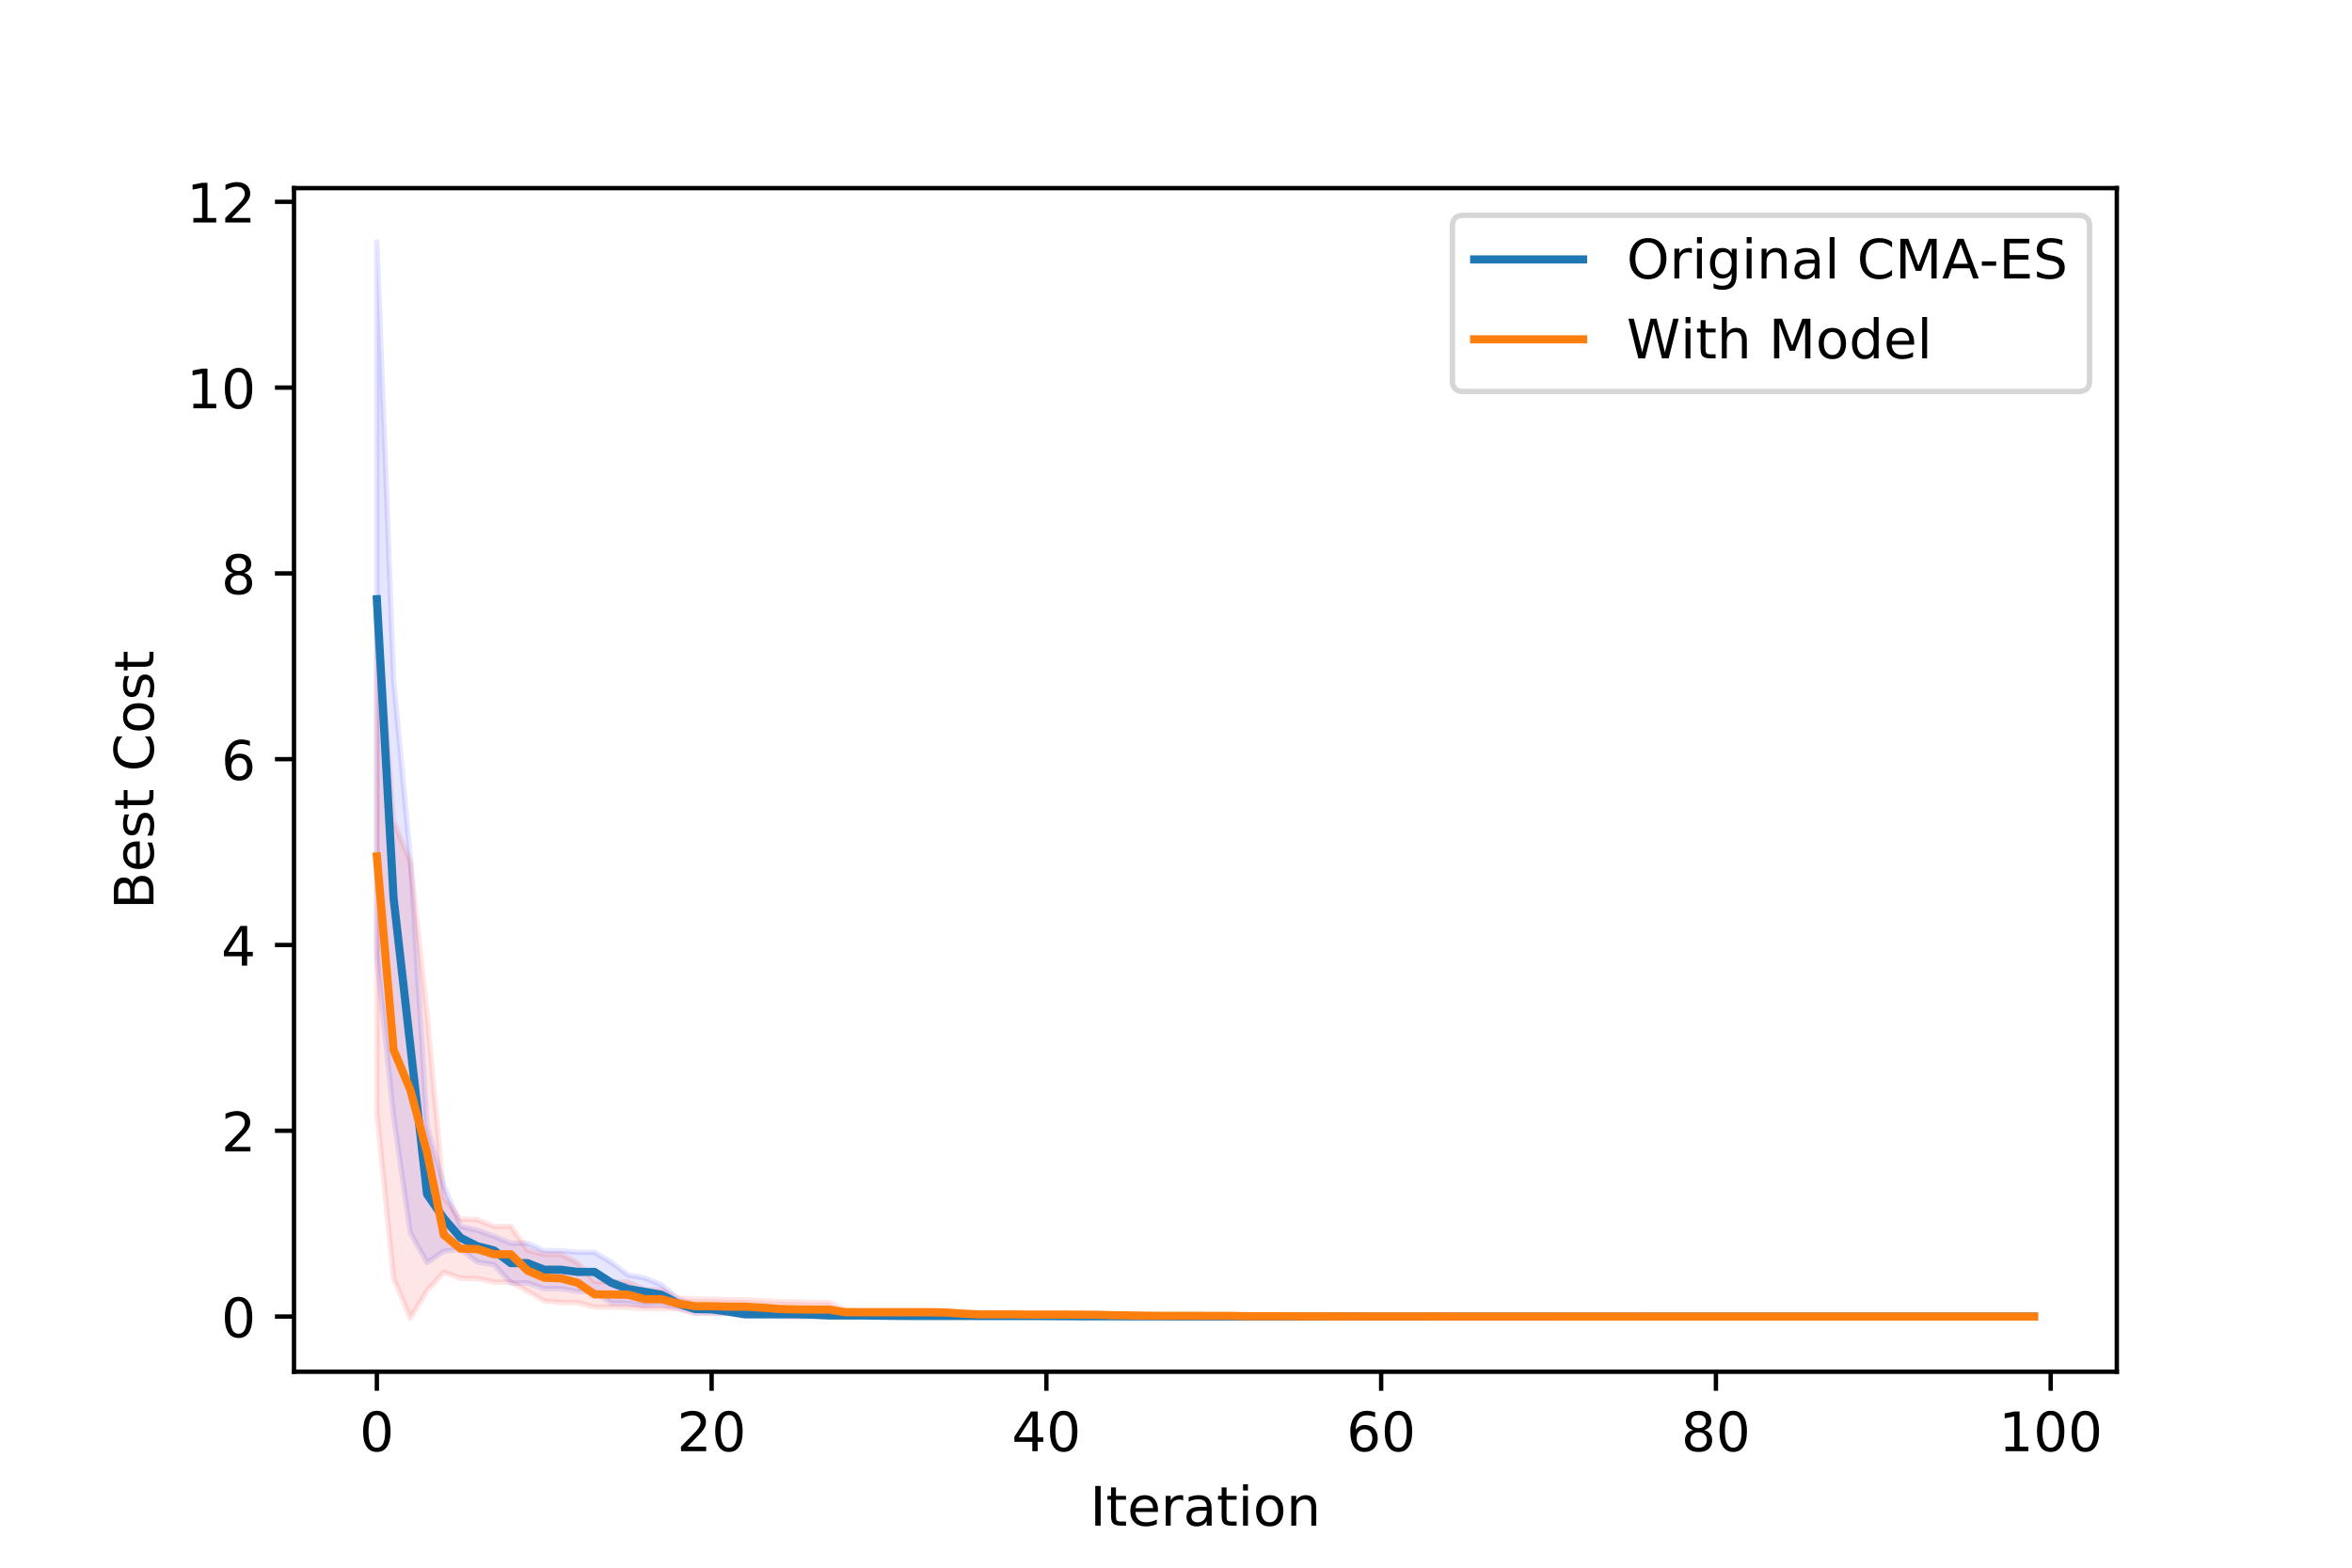 <?xml version="1.0" encoding="utf-8" standalone="no"?>
<!DOCTYPE svg PUBLIC "-//W3C//DTD SVG 1.1//EN"
  "http://www.w3.org/Graphics/SVG/1.1/DTD/svg11.dtd">
<!-- Created with matplotlib (https://matplotlib.org/) -->
<svg height="288pt" version="1.1" viewBox="0 0 432 288" width="432pt" xmlns="http://www.w3.org/2000/svg" xmlns:xlink="http://www.w3.org/1999/xlink">
 <defs>
  <style type="text/css">
*{stroke-linecap:butt;stroke-linejoin:round;}
  </style>
 </defs>
 <g id="figure_1">
  <g id="patch_1">
   <path d="M 0 288 
L 432 288 
L 432 0 
L 0 0 
z
" style="fill:#ffffff;"/>
  </g>
  <g id="axes_1">
   <g id="patch_2">
    <path d="M 54 252 
L 388.8 252 
L 388.8 34.56 
L 54 34.56 
z
" style="fill:#ffffff;"/>
   </g>
   <g id="PolyCollection_1">
    <defs>
     <path d="M 69.218 -243.556 
L 69.218 -112.288 
L 72.293 -82.928 
L 75.367 -61.536 
L 78.441 -56.047 
L 81.516 -58.14 
L 84.59 -58.519 
L 87.664 -56.141 
L 90.739 -55.675 
L 93.813 -52.306 
L 96.888 -52.306 
L 99.962 -51.254 
L 103.036 -51.254 
L 106.111 -50.743 
L 109.185 -50.743 
L 112.26 -48.617 
L 115.334 -48.611 
L 118.408 -48.161 
L 121.483 -48.299 
L 124.557 -47.656 
L 127.631 -46.84 
L 130.706 -46.785 
L 133.78 -46.722 
L 136.855 -46.177 
L 139.929 -46.177 
L 143.003 -46.177 
L 146.078 -46.177 
L 149.152 -46.228 
L 152.226 -46.183 
L 155.301 -46.183 
L 158.375 -46.183 
L 161.45 -46.185 
L 164.524 -46.198 
L 167.598 -46.185 
L 170.673 -46.185 
L 173.747 -46.185 
L 176.821 -46.185 
L 179.896 -46.19 
L 182.97 -46.19 
L 186.045 -46.19 
L 189.119 -46.19 
L 192.193 -46.164 
L 195.268 -46.168 
L 198.342 -46.149 
L 201.417 -46.149 
L 204.491 -46.152 
L 207.565 -46.143 
L 210.64 -46.142 
L 213.714 -46.141 
L 216.788 -46.144 
L 219.863 -46.141 
L 222.937 -46.146 
L 226.012 -46.147 
L 229.086 -46.147 
L 232.16 -46.147 
L 235.235 -46.145 
L 238.309 -46.145 
L 241.383 -46.142 
L 244.458 -46.142 
L 247.532 -46.142 
L 250.607 -46.14 
L 253.681 -46.14 
L 256.755 -46.14 
L 259.83 -46.139 
L 262.904 -46.139 
L 265.979 -46.139 
L 269.053 -46.139 
L 272.127 -46.139 
L 275.202 -46.139 
L 278.276 -46.138 
L 281.35 -46.138 
L 284.425 -46.138 
L 287.499 -46.138 
L 290.574 -46.138 
L 293.648 -46.138 
L 296.722 -46.138 
L 299.797 -46.138 
L 302.871 -46.138 
L 305.945 -46.138 
L 309.02 -46.138 
L 312.094 -46.138 
L 315.169 -46.138 
L 318.243 -46.138 
L 321.317 -46.138 
L 324.392 -46.138 
L 327.466 -46.138 
L 330.54 -46.138 
L 333.615 -46.138 
L 336.689 -46.138 
L 339.764 -46.138 
L 342.838 -46.138 
L 345.912 -46.138 
L 348.987 -46.138 
L 352.061 -46.138 
L 355.136 -46.138 
L 358.21 -46.138 
L 361.284 -46.138 
L 364.359 -46.138 
L 367.433 -46.138 
L 370.507 -46.138 
L 373.582 -46.138 
L 373.582 -46.138 
L 373.582 -46.138 
L 370.507 -46.138 
L 367.433 -46.138 
L 364.359 -46.138 
L 361.284 -46.138 
L 358.21 -46.138 
L 355.136 -46.138 
L 352.061 -46.138 
L 348.987 -46.138 
L 345.912 -46.138 
L 342.838 -46.138 
L 339.764 -46.138 
L 336.689 -46.138 
L 333.615 -46.138 
L 330.54 -46.138 
L 327.466 -46.138 
L 324.392 -46.138 
L 321.317 -46.138 
L 318.243 -46.138 
L 315.169 -46.138 
L 312.094 -46.138 
L 309.02 -46.138 
L 305.945 -46.138 
L 302.871 -46.138 
L 299.797 -46.138 
L 296.722 -46.138 
L 293.648 -46.139 
L 290.574 -46.139 
L 287.499 -46.139 
L 284.425 -46.14 
L 281.35 -46.14 
L 278.276 -46.14 
L 275.202 -46.14 
L 272.127 -46.14 
L 269.053 -46.14 
L 265.979 -46.14 
L 262.904 -46.141 
L 259.83 -46.142 
L 256.755 -46.143 
L 253.681 -46.143 
L 250.607 -46.145 
L 247.532 -46.149 
L 244.458 -46.15 
L 241.383 -46.152 
L 238.309 -46.152 
L 235.235 -46.152 
L 232.16 -46.153 
L 229.086 -46.153 
L 226.012 -46.154 
L 222.937 -46.158 
L 219.863 -46.175 
L 216.788 -46.176 
L 213.714 -46.193 
L 210.64 -46.207 
L 207.565 -46.208 
L 204.491 -46.217 
L 201.417 -46.231 
L 198.342 -46.231 
L 195.268 -46.25 
L 192.193 -46.278 
L 189.119 -46.28 
L 186.045 -46.28 
L 182.97 -46.28 
L 179.896 -46.28 
L 176.821 -46.297 
L 173.747 -46.297 
L 170.673 -46.297 
L 167.598 -46.297 
L 164.524 -46.313 
L 161.45 -46.403 
L 158.375 -46.494 
L 155.301 -46.494 
L 152.226 -46.494 
L 149.152 -46.751 
L 146.078 -46.93 
L 143.003 -46.93 
L 139.929 -46.93 
L 136.855 -46.93 
L 133.78 -47.371 
L 130.706 -48.127 
L 127.631 -48.203 
L 124.557 -49.356 
L 121.483 -51.982 
L 118.408 -53.209 
L 115.334 -53.788 
L 112.26 -56.101 
L 109.185 -57.935 
L 106.111 -57.935 
L 103.036 -58.222 
L 99.962 -58.222 
L 96.888 -59.604 
L 93.813 -59.604 
L 90.739 -60.879 
L 87.664 -61.974 
L 84.59 -62.711 
L 81.516 -70.178 
L 78.441 -81.184 
L 75.367 -130.256 
L 72.293 -163.071 
L 69.218 -243.556 
z
" id="mc5d3f937af" style="stroke:#0000ff;stroke-opacity:0.1;"/>
    </defs>
    <g clip-path="url(#paa24abcb3c)">
     <use style="fill:#0000ff;fill-opacity:0.1;stroke:#0000ff;stroke-opacity:0.1;" x="0" xlink:href="#mc5d3f937af" y="288"/>
    </g>
   </g>
   <g id="PolyCollection_2">
    <defs>
     <path d="M 69.218 -177.497 
L 69.218 -83.845 
L 72.293 -53.185 
L 75.367 -45.884 
L 78.441 -50.878 
L 81.516 -54.28 
L 84.59 -53.172 
L 87.664 -53.124 
L 90.739 -52.455 
L 93.813 -52.455 
L 96.888 -50.828 
L 99.962 -48.997 
L 103.036 -48.739 
L 106.111 -48.692 
L 109.185 -47.876 
L 112.26 -47.88 
L 115.334 -47.826 
L 118.408 -47.604 
L 121.483 -47.604 
L 124.557 -47.579 
L 127.631 -46.748 
L 130.706 -46.748 
L 133.78 -46.696 
L 136.855 -46.696 
L 139.929 -46.524 
L 143.003 -46.204 
L 146.078 -46.083 
L 149.152 -46.124 
L 152.226 -46.124 
L 155.301 -46.553 
L 158.375 -46.56 
L 161.45 -46.56 
L 164.524 -46.56 
L 167.598 -46.56 
L 170.673 -46.56 
L 173.747 -46.503 
L 176.821 -46.415 
L 179.896 -46.313 
L 182.97 -46.313 
L 186.045 -46.313 
L 189.119 -46.266 
L 192.193 -46.266 
L 195.268 -46.266 
L 198.342 -46.243 
L 201.417 -46.213 
L 204.491 -46.185 
L 207.565 -46.154 
L 210.64 -46.194 
L 213.714 -46.179 
L 216.788 -46.179 
L 219.863 -46.179 
L 222.937 -46.181 
L 226.012 -46.179 
L 229.086 -46.165 
L 232.16 -46.165 
L 235.235 -46.165 
L 238.309 -46.154 
L 241.383 -46.154 
L 244.458 -46.148 
L 247.532 -46.147 
L 250.607 -46.147 
L 253.681 -46.147 
L 256.755 -46.147 
L 259.83 -46.146 
L 262.904 -46.144 
L 265.979 -46.144 
L 269.053 -46.142 
L 272.127 -46.142 
L 275.202 -46.142 
L 278.276 -46.141 
L 281.35 -46.141 
L 284.425 -46.139 
L 287.499 -46.139 
L 290.574 -46.139 
L 293.648 -46.139 
L 296.722 -46.139 
L 299.797 -46.138 
L 302.871 -46.139 
L 305.945 -46.14 
L 309.02 -46.139 
L 312.094 -46.139 
L 315.169 -46.139 
L 318.243 -46.139 
L 321.317 -46.139 
L 324.392 -46.139 
L 327.466 -46.139 
L 330.54 -46.138 
L 333.615 -46.138 
L 336.689 -46.138 
L 339.764 -46.138 
L 342.838 -46.138 
L 345.912 -46.138 
L 348.987 -46.138 
L 352.061 -46.138 
L 355.136 -46.138 
L 358.21 -46.138 
L 361.284 -46.138 
L 364.359 -46.138 
L 367.433 -46.138 
L 370.507 -46.138 
L 373.582 -46.138 
L 373.582 -46.138 
L 373.582 -46.138 
L 370.507 -46.138 
L 367.433 -46.138 
L 364.359 -46.138 
L 361.284 -46.139 
L 358.21 -46.14 
L 355.136 -46.14 
L 352.061 -46.14 
L 348.987 -46.14 
L 345.912 -46.14 
L 342.838 -46.14 
L 339.764 -46.14 
L 336.689 -46.14 
L 333.615 -46.14 
L 330.54 -46.141 
L 327.466 -46.141 
L 324.392 -46.141 
L 321.317 -46.141 
L 318.243 -46.141 
L 315.169 -46.141 
L 312.094 -46.141 
L 309.02 -46.141 
L 305.945 -46.141 
L 302.871 -46.142 
L 299.797 -46.147 
L 296.722 -46.147 
L 293.648 -46.148 
L 290.574 -46.148 
L 287.499 -46.149 
L 284.425 -46.151 
L 281.35 -46.152 
L 278.276 -46.153 
L 275.202 -46.154 
L 272.127 -46.155 
L 269.053 -46.155 
L 265.979 -46.158 
L 262.904 -46.169 
L 259.83 -46.169 
L 256.755 -46.172 
L 253.681 -46.172 
L 250.607 -46.172 
L 247.532 -46.176 
L 244.458 -46.184 
L 241.383 -46.187 
L 238.309 -46.201 
L 235.235 -46.238 
L 232.16 -46.238 
L 229.086 -46.238 
L 226.012 -46.342 
L 222.937 -46.342 
L 219.863 -46.365 
L 216.788 -46.365 
L 213.714 -46.365 
L 210.64 -46.39 
L 207.565 -46.528 
L 204.491 -46.586 
L 201.417 -46.714 
L 198.342 -46.715 
L 195.268 -46.717 
L 192.193 -46.717 
L 189.119 -46.717 
L 186.045 -46.747 
L 182.97 -46.747 
L 179.896 -46.747 
L 176.821 -46.923 
L 173.747 -47.243 
L 170.673 -47.283 
L 167.598 -47.283 
L 164.524 -47.283 
L 161.45 -47.283 
L 158.375 -47.283 
L 155.301 -47.312 
L 152.226 -48.71 
L 149.152 -48.71 
L 146.078 -48.834 
L 143.003 -48.87 
L 139.929 -49.028 
L 136.855 -49.205 
L 133.78 -49.205 
L 130.706 -49.336 
L 127.631 -49.336 
L 124.557 -49.46 
L 121.483 -51.06 
L 118.408 -51.06 
L 115.334 -52.475 
L 112.26 -52.484 
L 109.185 -52.569 
L 106.111 -55.979 
L 103.036 -57.571 
L 99.962 -57.546 
L 96.888 -58.337 
L 93.813 -62.703 
L 90.739 -62.703 
L 87.664 -63.934 
L 84.59 -64.032 
L 81.516 -68.015 
L 78.441 -101.664 
L 75.367 -129.674 
L 72.293 -137.072 
L 69.218 -177.497 
z
" id="m44d6a88d42" style="stroke:#ff0000;stroke-opacity:0.1;"/>
    </defs>
    <g clip-path="url(#paa24abcb3c)">
     <use style="fill:#ff0000;fill-opacity:0.1;stroke:#ff0000;stroke-opacity:0.1;" x="0" xlink:href="#m44d6a88d42" y="288"/>
    </g>
   </g>
   <g id="matplotlib.axis_1">
    <g id="xtick_1">
     <g id="line2d_1">
      <defs>
       <path d="M 0 0 
L 0 3.5 
" id="maedaa85bfd" style="stroke:#000000;stroke-width:0.8;"/>
      </defs>
      <g>
       <use style="stroke:#000000;stroke-width:0.8;" x="69.218" xlink:href="#maedaa85bfd" y="252"/>
      </g>
     </g>
     <g id="text_1">
      <!-- 0 -->
      <defs>
       <path d="M 31.781 66.406 
Q 24.172 66.406 20.328 58.906 
Q 16.5 51.422 16.5 36.375 
Q 16.5 21.391 20.328 13.891 
Q 24.172 6.391 31.781 6.391 
Q 39.453 6.391 43.281 13.891 
Q 47.125 21.391 47.125 36.375 
Q 47.125 51.422 43.281 58.906 
Q 39.453 66.406 31.781 66.406 
z
M 31.781 74.219 
Q 44.047 74.219 50.516 64.516 
Q 56.984 54.828 56.984 36.375 
Q 56.984 17.969 50.516 8.266 
Q 44.047 -1.422 31.781 -1.422 
Q 19.531 -1.422 13.062 8.266 
Q 6.594 17.969 6.594 36.375 
Q 6.594 54.828 13.062 64.516 
Q 19.531 74.219 31.781 74.219 
z
" id="DejaVuSans-48"/>
      </defs>
      <g transform="translate(66.037 266.598)scale(0.1 -0.1)">
       <use xlink:href="#DejaVuSans-48"/>
      </g>
     </g>
    </g>
    <g id="xtick_2">
     <g id="line2d_2">
      <g>
       <use style="stroke:#000000;stroke-width:0.8;" x="130.706" xlink:href="#maedaa85bfd" y="252"/>
      </g>
     </g>
     <g id="text_2">
      <!-- 20 -->
      <defs>
       <path d="M 19.188 8.297 
L 53.609 8.297 
L 53.609 0 
L 7.328 0 
L 7.328 8.297 
Q 12.938 14.109 22.625 23.891 
Q 32.328 33.688 34.812 36.531 
Q 39.547 41.844 41.422 45.531 
Q 43.312 49.219 43.312 52.781 
Q 43.312 58.594 39.234 62.25 
Q 35.156 65.922 28.609 65.922 
Q 23.969 65.922 18.812 64.312 
Q 13.672 62.703 7.812 59.422 
L 7.812 69.391 
Q 13.766 71.781 18.938 73 
Q 24.125 74.219 28.422 74.219 
Q 39.75 74.219 46.484 68.547 
Q 53.219 62.891 53.219 53.422 
Q 53.219 48.922 51.531 44.891 
Q 49.859 40.875 45.406 35.406 
Q 44.188 33.984 37.641 27.219 
Q 31.109 20.453 19.188 8.297 
z
" id="DejaVuSans-50"/>
      </defs>
      <g transform="translate(124.343 266.598)scale(0.1 -0.1)">
       <use xlink:href="#DejaVuSans-50"/>
       <use x="63.623" xlink:href="#DejaVuSans-48"/>
      </g>
     </g>
    </g>
    <g id="xtick_3">
     <g id="line2d_3">
      <g>
       <use style="stroke:#000000;stroke-width:0.8;" x="192.193" xlink:href="#maedaa85bfd" y="252"/>
      </g>
     </g>
     <g id="text_3">
      <!-- 40 -->
      <defs>
       <path d="M 37.797 64.312 
L 12.891 25.391 
L 37.797 25.391 
z
M 35.203 72.906 
L 47.609 72.906 
L 47.609 25.391 
L 58.016 25.391 
L 58.016 17.188 
L 47.609 17.188 
L 47.609 0 
L 37.797 0 
L 37.797 17.188 
L 4.891 17.188 
L 4.891 26.703 
z
" id="DejaVuSans-52"/>
      </defs>
      <g transform="translate(185.831 266.598)scale(0.1 -0.1)">
       <use xlink:href="#DejaVuSans-52"/>
       <use x="63.623" xlink:href="#DejaVuSans-48"/>
      </g>
     </g>
    </g>
    <g id="xtick_4">
     <g id="line2d_4">
      <g>
       <use style="stroke:#000000;stroke-width:0.8;" x="253.681" xlink:href="#maedaa85bfd" y="252"/>
      </g>
     </g>
     <g id="text_4">
      <!-- 60 -->
      <defs>
       <path d="M 33.016 40.375 
Q 26.375 40.375 22.484 35.828 
Q 18.609 31.297 18.609 23.391 
Q 18.609 15.531 22.484 10.953 
Q 26.375 6.391 33.016 6.391 
Q 39.656 6.391 43.531 10.953 
Q 47.406 15.531 47.406 23.391 
Q 47.406 31.297 43.531 35.828 
Q 39.656 40.375 33.016 40.375 
z
M 52.594 71.297 
L 52.594 62.312 
Q 48.875 64.062 45.094 64.984 
Q 41.312 65.922 37.594 65.922 
Q 27.828 65.922 22.672 59.328 
Q 17.531 52.734 16.797 39.406 
Q 19.672 43.656 24.016 45.922 
Q 28.375 48.188 33.594 48.188 
Q 44.578 48.188 50.953 41.516 
Q 57.328 34.859 57.328 23.391 
Q 57.328 12.156 50.688 5.359 
Q 44.047 -1.422 33.016 -1.422 
Q 20.359 -1.422 13.672 8.266 
Q 6.984 17.969 6.984 36.375 
Q 6.984 53.656 15.188 63.938 
Q 23.391 74.219 37.203 74.219 
Q 40.922 74.219 44.703 73.484 
Q 48.484 72.75 52.594 71.297 
z
" id="DejaVuSans-54"/>
      </defs>
      <g transform="translate(247.318 266.598)scale(0.1 -0.1)">
       <use xlink:href="#DejaVuSans-54"/>
       <use x="63.623" xlink:href="#DejaVuSans-48"/>
      </g>
     </g>
    </g>
    <g id="xtick_5">
     <g id="line2d_5">
      <g>
       <use style="stroke:#000000;stroke-width:0.8;" x="315.169" xlink:href="#maedaa85bfd" y="252"/>
      </g>
     </g>
     <g id="text_5">
      <!-- 80 -->
      <defs>
       <path d="M 31.781 34.625 
Q 24.75 34.625 20.719 30.859 
Q 16.703 27.094 16.703 20.516 
Q 16.703 13.922 20.719 10.156 
Q 24.75 6.391 31.781 6.391 
Q 38.812 6.391 42.859 10.172 
Q 46.922 13.969 46.922 20.516 
Q 46.922 27.094 42.891 30.859 
Q 38.875 34.625 31.781 34.625 
z
M 21.922 38.812 
Q 15.578 40.375 12.031 44.719 
Q 8.5 49.078 8.5 55.328 
Q 8.5 64.062 14.719 69.141 
Q 20.953 74.219 31.781 74.219 
Q 42.672 74.219 48.875 69.141 
Q 55.078 64.062 55.078 55.328 
Q 55.078 49.078 51.531 44.719 
Q 48 40.375 41.703 38.812 
Q 48.828 37.156 52.797 32.312 
Q 56.781 27.484 56.781 20.516 
Q 56.781 9.906 50.312 4.234 
Q 43.844 -1.422 31.781 -1.422 
Q 19.734 -1.422 13.25 4.234 
Q 6.781 9.906 6.781 20.516 
Q 6.781 27.484 10.781 32.312 
Q 14.797 37.156 21.922 38.812 
z
M 18.312 54.391 
Q 18.312 48.734 21.844 45.562 
Q 25.391 42.391 31.781 42.391 
Q 38.141 42.391 41.719 45.562 
Q 45.312 48.734 45.312 54.391 
Q 45.312 60.062 41.719 63.234 
Q 38.141 66.406 31.781 66.406 
Q 25.391 66.406 21.844 63.234 
Q 18.312 60.062 18.312 54.391 
z
" id="DejaVuSans-56"/>
      </defs>
      <g transform="translate(308.806 266.598)scale(0.1 -0.1)">
       <use xlink:href="#DejaVuSans-56"/>
       <use x="63.623" xlink:href="#DejaVuSans-48"/>
      </g>
     </g>
    </g>
    <g id="xtick_6">
     <g id="line2d_6">
      <g>
       <use style="stroke:#000000;stroke-width:0.8;" x="376.656" xlink:href="#maedaa85bfd" y="252"/>
      </g>
     </g>
     <g id="text_6">
      <!-- 100 -->
      <defs>
       <path d="M 12.406 8.297 
L 28.516 8.297 
L 28.516 63.922 
L 10.984 60.406 
L 10.984 69.391 
L 28.422 72.906 
L 38.281 72.906 
L 38.281 8.297 
L 54.391 8.297 
L 54.391 0 
L 12.406 0 
z
" id="DejaVuSans-49"/>
      </defs>
      <g transform="translate(367.112 266.598)scale(0.1 -0.1)">
       <use xlink:href="#DejaVuSans-49"/>
       <use x="63.623" xlink:href="#DejaVuSans-48"/>
       <use x="127.246" xlink:href="#DejaVuSans-48"/>
      </g>
     </g>
    </g>
    <g id="text_7">
     <!-- Iteration -->
     <defs>
      <path d="M 9.812 72.906 
L 19.672 72.906 
L 19.672 0 
L 9.812 0 
z
" id="DejaVuSans-73"/>
      <path d="M 18.312 70.219 
L 18.312 54.688 
L 36.812 54.688 
L 36.812 47.703 
L 18.312 47.703 
L 18.312 18.016 
Q 18.312 11.328 20.141 9.422 
Q 21.969 7.516 27.594 7.516 
L 36.812 7.516 
L 36.812 0 
L 27.594 0 
Q 17.188 0 13.234 3.875 
Q 9.281 7.766 9.281 18.016 
L 9.281 47.703 
L 2.688 47.703 
L 2.688 54.688 
L 9.281 54.688 
L 9.281 70.219 
z
" id="DejaVuSans-116"/>
      <path d="M 56.203 29.594 
L 56.203 25.203 
L 14.891 25.203 
Q 15.484 15.922 20.484 11.062 
Q 25.484 6.203 34.422 6.203 
Q 39.594 6.203 44.453 7.469 
Q 49.312 8.734 54.109 11.281 
L 54.109 2.781 
Q 49.266 0.734 44.188 -0.344 
Q 39.109 -1.422 33.891 -1.422 
Q 20.797 -1.422 13.156 6.188 
Q 5.516 13.812 5.516 26.812 
Q 5.516 40.234 12.766 48.109 
Q 20.016 56 32.328 56 
Q 43.359 56 49.781 48.891 
Q 56.203 41.797 56.203 29.594 
z
M 47.219 32.234 
Q 47.125 39.594 43.094 43.984 
Q 39.062 48.391 32.422 48.391 
Q 24.906 48.391 20.391 44.141 
Q 15.875 39.891 15.188 32.172 
z
" id="DejaVuSans-101"/>
      <path d="M 41.109 46.297 
Q 39.594 47.172 37.812 47.578 
Q 36.031 48 33.891 48 
Q 26.266 48 22.188 43.047 
Q 18.109 38.094 18.109 28.812 
L 18.109 0 
L 9.078 0 
L 9.078 54.688 
L 18.109 54.688 
L 18.109 46.188 
Q 20.953 51.172 25.484 53.578 
Q 30.031 56 36.531 56 
Q 37.453 56 38.578 55.875 
Q 39.703 55.766 41.062 55.516 
z
" id="DejaVuSans-114"/>
      <path d="M 34.281 27.484 
Q 23.391 27.484 19.188 25 
Q 14.984 22.516 14.984 16.5 
Q 14.984 11.719 18.141 8.906 
Q 21.297 6.109 26.703 6.109 
Q 34.188 6.109 38.703 11.406 
Q 43.219 16.703 43.219 25.484 
L 43.219 27.484 
z
M 52.203 31.203 
L 52.203 0 
L 43.219 0 
L 43.219 8.297 
Q 40.141 3.328 35.547 0.953 
Q 30.953 -1.422 24.312 -1.422 
Q 15.922 -1.422 10.953 3.297 
Q 6 8.016 6 15.922 
Q 6 25.141 12.172 29.828 
Q 18.359 34.516 30.609 34.516 
L 43.219 34.516 
L 43.219 35.406 
Q 43.219 41.609 39.141 45 
Q 35.062 48.391 27.688 48.391 
Q 23 48.391 18.547 47.266 
Q 14.109 46.141 10.016 43.891 
L 10.016 52.203 
Q 14.938 54.109 19.578 55.047 
Q 24.219 56 28.609 56 
Q 40.484 56 46.344 49.844 
Q 52.203 43.703 52.203 31.203 
z
" id="DejaVuSans-97"/>
      <path d="M 9.422 54.688 
L 18.406 54.688 
L 18.406 0 
L 9.422 0 
z
M 9.422 75.984 
L 18.406 75.984 
L 18.406 64.594 
L 9.422 64.594 
z
" id="DejaVuSans-105"/>
      <path d="M 30.609 48.391 
Q 23.391 48.391 19.188 42.75 
Q 14.984 37.109 14.984 27.297 
Q 14.984 17.484 19.156 11.844 
Q 23.344 6.203 30.609 6.203 
Q 37.797 6.203 41.984 11.859 
Q 46.188 17.531 46.188 27.297 
Q 46.188 37.016 41.984 42.703 
Q 37.797 48.391 30.609 48.391 
z
M 30.609 56 
Q 42.328 56 49.016 48.375 
Q 55.719 40.766 55.719 27.297 
Q 55.719 13.875 49.016 6.219 
Q 42.328 -1.422 30.609 -1.422 
Q 18.844 -1.422 12.172 6.219 
Q 5.516 13.875 5.516 27.297 
Q 5.516 40.766 12.172 48.375 
Q 18.844 56 30.609 56 
z
" id="DejaVuSans-111"/>
      <path d="M 54.891 33.016 
L 54.891 0 
L 45.906 0 
L 45.906 32.719 
Q 45.906 40.484 42.875 44.328 
Q 39.844 48.188 33.797 48.188 
Q 26.516 48.188 22.312 43.547 
Q 18.109 38.922 18.109 30.906 
L 18.109 0 
L 9.078 0 
L 9.078 54.688 
L 18.109 54.688 
L 18.109 46.188 
Q 21.344 51.125 25.703 53.562 
Q 30.078 56 35.797 56 
Q 45.219 56 50.047 50.172 
Q 54.891 44.344 54.891 33.016 
z
" id="DejaVuSans-110"/>
     </defs>
     <g transform="translate(200.191 280.277)scale(0.1 -0.1)">
      <use xlink:href="#DejaVuSans-73"/>
      <use x="29.492" xlink:href="#DejaVuSans-116"/>
      <use x="68.701" xlink:href="#DejaVuSans-101"/>
      <use x="130.225" xlink:href="#DejaVuSans-114"/>
      <use x="171.338" xlink:href="#DejaVuSans-97"/>
      <use x="232.617" xlink:href="#DejaVuSans-116"/>
      <use x="271.826" xlink:href="#DejaVuSans-105"/>
      <use x="299.609" xlink:href="#DejaVuSans-111"/>
      <use x="360.791" xlink:href="#DejaVuSans-110"/>
     </g>
    </g>
   </g>
   <g id="matplotlib.axis_2">
    <g id="ytick_1">
     <g id="line2d_7">
      <defs>
       <path d="M 0 0 
L -3.5 0 
" id="m95b07a4100" style="stroke:#000000;stroke-width:0.8;"/>
      </defs>
      <g>
       <use style="stroke:#000000;stroke-width:0.8;" x="54" xlink:href="#m95b07a4100" y="241.862"/>
      </g>
     </g>
     <g id="text_8">
      <!-- 0 -->
      <g transform="translate(40.638 245.661)scale(0.1 -0.1)">
       <use xlink:href="#DejaVuSans-48"/>
      </g>
     </g>
    </g>
    <g id="ytick_2">
     <g id="line2d_8">
      <g>
       <use style="stroke:#000000;stroke-width:0.8;" x="54" xlink:href="#m95b07a4100" y="207.731"/>
      </g>
     </g>
     <g id="text_9">
      <!-- 2 -->
      <g transform="translate(40.638 211.53)scale(0.1 -0.1)">
       <use xlink:href="#DejaVuSans-50"/>
      </g>
     </g>
    </g>
    <g id="ytick_3">
     <g id="line2d_9">
      <g>
       <use style="stroke:#000000;stroke-width:0.8;" x="54" xlink:href="#m95b07a4100" y="173.6"/>
      </g>
     </g>
     <g id="text_10">
      <!-- 4 -->
      <g transform="translate(40.638 177.399)scale(0.1 -0.1)">
       <use xlink:href="#DejaVuSans-52"/>
      </g>
     </g>
    </g>
    <g id="ytick_4">
     <g id="line2d_10">
      <g>
       <use style="stroke:#000000;stroke-width:0.8;" x="54" xlink:href="#m95b07a4100" y="139.469"/>
      </g>
     </g>
     <g id="text_11">
      <!-- 6 -->
      <g transform="translate(40.638 143.269)scale(0.1 -0.1)">
       <use xlink:href="#DejaVuSans-54"/>
      </g>
     </g>
    </g>
    <g id="ytick_5">
     <g id="line2d_11">
      <g>
       <use style="stroke:#000000;stroke-width:0.8;" x="54" xlink:href="#m95b07a4100" y="105.338"/>
      </g>
     </g>
     <g id="text_12">
      <!-- 8 -->
      <g transform="translate(40.638 109.138)scale(0.1 -0.1)">
       <use xlink:href="#DejaVuSans-56"/>
      </g>
     </g>
    </g>
    <g id="ytick_6">
     <g id="line2d_12">
      <g>
       <use style="stroke:#000000;stroke-width:0.8;" x="54" xlink:href="#m95b07a4100" y="71.207"/>
      </g>
     </g>
     <g id="text_13">
      <!-- 10 -->
      <g transform="translate(34.275 75.007)scale(0.1 -0.1)">
       <use xlink:href="#DejaVuSans-49"/>
       <use x="63.623" xlink:href="#DejaVuSans-48"/>
      </g>
     </g>
    </g>
    <g id="ytick_7">
     <g id="line2d_13">
      <g>
       <use style="stroke:#000000;stroke-width:0.8;" x="54" xlink:href="#m95b07a4100" y="37.077"/>
      </g>
     </g>
     <g id="text_14">
      <!-- 12 -->
      <g transform="translate(34.275 40.876)scale(0.1 -0.1)">
       <use xlink:href="#DejaVuSans-49"/>
       <use x="63.623" xlink:href="#DejaVuSans-50"/>
      </g>
     </g>
    </g>
    <g id="text_15">
     <!-- Best Cost -->
     <defs>
      <path d="M 19.672 34.812 
L 19.672 8.109 
L 35.5 8.109 
Q 43.453 8.109 47.281 11.406 
Q 51.125 14.703 51.125 21.484 
Q 51.125 28.328 47.281 31.562 
Q 43.453 34.812 35.5 34.812 
z
M 19.672 64.797 
L 19.672 42.828 
L 34.281 42.828 
Q 41.5 42.828 45.031 45.531 
Q 48.578 48.25 48.578 53.812 
Q 48.578 59.328 45.031 62.062 
Q 41.5 64.797 34.281 64.797 
z
M 9.812 72.906 
L 35.016 72.906 
Q 46.297 72.906 52.391 68.219 
Q 58.5 63.531 58.5 54.891 
Q 58.5 48.188 55.375 44.234 
Q 52.25 40.281 46.188 39.312 
Q 53.469 37.75 57.5 32.781 
Q 61.531 27.828 61.531 20.406 
Q 61.531 10.641 54.891 5.312 
Q 48.25 0 35.984 0 
L 9.812 0 
z
" id="DejaVuSans-66"/>
      <path d="M 44.281 53.078 
L 44.281 44.578 
Q 40.484 46.531 36.375 47.5 
Q 32.281 48.484 27.875 48.484 
Q 21.188 48.484 17.844 46.438 
Q 14.5 44.391 14.5 40.281 
Q 14.5 37.156 16.891 35.375 
Q 19.281 33.594 26.516 31.984 
L 29.594 31.297 
Q 39.156 29.25 43.188 25.516 
Q 47.219 21.781 47.219 15.094 
Q 47.219 7.469 41.188 3.016 
Q 35.156 -1.422 24.609 -1.422 
Q 20.219 -1.422 15.453 -0.562 
Q 10.688 0.297 5.422 2 
L 5.422 11.281 
Q 10.406 8.688 15.234 7.391 
Q 20.062 6.109 24.812 6.109 
Q 31.156 6.109 34.562 8.281 
Q 37.984 10.453 37.984 14.406 
Q 37.984 18.062 35.516 20.016 
Q 33.062 21.969 24.703 23.781 
L 21.578 24.516 
Q 13.234 26.266 9.516 29.906 
Q 5.812 33.547 5.812 39.891 
Q 5.812 47.609 11.281 51.797 
Q 16.75 56 26.812 56 
Q 31.781 56 36.172 55.266 
Q 40.578 54.547 44.281 53.078 
z
" id="DejaVuSans-115"/>
      <path id="DejaVuSans-32"/>
      <path d="M 64.406 67.281 
L 64.406 56.891 
Q 59.422 61.531 53.781 63.812 
Q 48.141 66.109 41.797 66.109 
Q 29.297 66.109 22.656 58.469 
Q 16.016 50.828 16.016 36.375 
Q 16.016 21.969 22.656 14.328 
Q 29.297 6.688 41.797 6.688 
Q 48.141 6.688 53.781 8.984 
Q 59.422 11.281 64.406 15.922 
L 64.406 5.609 
Q 59.234 2.094 53.438 0.328 
Q 47.656 -1.422 41.219 -1.422 
Q 24.656 -1.422 15.125 8.703 
Q 5.609 18.844 5.609 36.375 
Q 5.609 53.953 15.125 64.078 
Q 24.656 74.219 41.219 74.219 
Q 47.75 74.219 53.531 72.484 
Q 59.328 70.75 64.406 67.281 
z
" id="DejaVuSans-67"/>
     </defs>
     <g transform="translate(28.195 167.057)rotate(-90)scale(0.1 -0.1)">
      <use xlink:href="#DejaVuSans-66"/>
      <use x="68.604" xlink:href="#DejaVuSans-101"/>
      <use x="130.127" xlink:href="#DejaVuSans-115"/>
      <use x="182.227" xlink:href="#DejaVuSans-116"/>
      <use x="221.436" xlink:href="#DejaVuSans-32"/>
      <use x="253.223" xlink:href="#DejaVuSans-67"/>
      <use x="323.047" xlink:href="#DejaVuSans-111"/>
      <use x="384.229" xlink:href="#DejaVuSans-115"/>
      <use x="436.328" xlink:href="#DejaVuSans-116"/>
     </g>
    </g>
   </g>
   <g id="line2d_14">
    <path clip-path="url(#paa24abcb3c)" d="M 69.218 110.078 
L 72.293 165 
L 75.367 192.104 
L 78.441 219.384 
L 81.516 223.841 
L 84.59 227.385 
L 87.664 228.942 
L 90.739 229.723 
L 93.813 232.045 
L 96.888 232.045 
L 99.962 233.262 
L 103.036 233.262 
L 106.111 233.661 
L 109.185 233.661 
L 112.26 235.641 
L 115.334 236.801 
L 118.408 237.315 
L 121.483 237.86 
L 124.557 239.494 
L 127.631 240.479 
L 130.706 240.544 
L 133.78 240.954 
L 136.855 241.447 
L 139.929 241.447 
L 143.003 241.447 
L 146.078 241.447 
L 149.152 241.51 
L 152.226 241.661 
L 155.301 241.661 
L 158.375 241.661 
L 161.45 241.706 
L 164.524 241.744 
L 167.598 241.759 
L 170.673 241.759 
L 173.747 241.759 
L 176.821 241.759 
L 179.896 241.765 
L 182.97 241.765 
L 186.045 241.765 
L 189.119 241.765 
L 192.193 241.779 
L 195.268 241.791 
L 198.342 241.81 
L 201.417 241.81 
L 204.491 241.815 
L 207.565 241.825 
L 210.64 241.825 
L 213.714 241.833 
L 216.788 241.84 
L 219.863 241.842 
L 222.937 241.848 
L 226.012 241.849 
L 229.086 241.85 
L 232.16 241.85 
L 235.235 241.851 
L 238.309 241.851 
L 241.383 241.853 
L 244.458 241.854 
L 247.532 241.855 
L 250.607 241.858 
L 253.681 241.859 
L 256.755 241.859 
L 259.83 241.86 
L 262.904 241.86 
L 265.979 241.86 
L 269.053 241.861 
L 272.127 241.861 
L 275.202 241.861 
L 278.276 241.861 
L 281.35 241.861 
L 284.425 241.861 
L 287.499 241.861 
L 290.574 241.861 
L 293.648 241.862 
L 296.722 241.862 
L 299.797 241.862 
L 302.871 241.862 
L 305.945 241.862 
L 309.02 241.862 
L 312.094 241.862 
L 315.169 241.862 
L 318.243 241.862 
L 321.317 241.862 
L 324.392 241.862 
L 327.466 241.862 
L 330.54 241.862 
L 333.615 241.862 
L 336.689 241.862 
L 339.764 241.862 
L 342.838 241.862 
L 345.912 241.862 
L 348.987 241.862 
L 352.061 241.862 
L 355.136 241.862 
L 358.21 241.862 
L 361.284 241.862 
L 364.359 241.862 
L 367.433 241.862 
L 370.507 241.862 
L 373.582 241.862 
" style="fill:none;stroke:#1f77b4;stroke-linecap:square;stroke-width:1.5;"/>
   </g>
   <g id="line2d_15">
    <path clip-path="url(#paa24abcb3c)" d="M 69.218 157.329 
L 72.293 192.872 
L 75.367 200.221 
L 78.441 211.729 
L 81.516 226.853 
L 84.59 229.398 
L 87.664 229.471 
L 90.739 230.421 
L 93.813 230.421 
L 96.888 233.418 
L 99.962 234.728 
L 103.036 234.845 
L 106.111 235.665 
L 109.185 237.777 
L 112.26 237.818 
L 115.334 237.849 
L 118.408 238.668 
L 121.483 238.668 
L 124.557 239.48 
L 127.631 239.958 
L 130.706 239.958 
L 133.78 240.049 
L 136.855 240.049 
L 139.929 240.224 
L 143.003 240.463 
L 146.078 240.541 
L 149.152 240.583 
L 152.226 240.583 
L 155.301 241.067 
L 158.375 241.079 
L 161.45 241.079 
L 164.524 241.079 
L 167.598 241.079 
L 170.673 241.079 
L 173.747 241.127 
L 176.821 241.331 
L 179.896 241.47 
L 182.97 241.47 
L 186.045 241.47 
L 189.119 241.509 
L 192.193 241.509 
L 195.268 241.509 
L 198.342 241.521 
L 201.417 241.537 
L 204.491 241.614 
L 207.565 241.659 
L 210.64 241.708 
L 213.714 241.728 
L 216.788 241.728 
L 219.863 241.728 
L 222.937 241.738 
L 226.012 241.74 
L 229.086 241.799 
L 232.16 241.799 
L 235.235 241.799 
L 238.309 241.823 
L 241.383 241.829 
L 244.458 241.834 
L 247.532 241.838 
L 250.607 241.841 
L 253.681 241.841 
L 256.755 241.841 
L 259.83 241.843 
L 262.904 241.844 
L 265.979 241.849 
L 269.053 241.852 
L 272.127 241.852 
L 275.202 241.852 
L 278.276 241.853 
L 281.35 241.854 
L 284.425 241.855 
L 287.499 241.856 
L 290.574 241.856 
L 293.648 241.856 
L 296.722 241.857 
L 299.797 241.857 
L 302.871 241.859 
L 305.945 241.86 
L 309.02 241.86 
L 312.094 241.86 
L 315.169 241.86 
L 318.243 241.86 
L 321.317 241.86 
L 324.392 241.86 
L 327.466 241.86 
L 330.54 241.861 
L 333.615 241.861 
L 336.689 241.861 
L 339.764 241.861 
L 342.838 241.861 
L 345.912 241.861 
L 348.987 241.861 
L 352.061 241.861 
L 355.136 241.861 
L 358.21 241.861 
L 361.284 241.862 
L 364.359 241.862 
L 367.433 241.862 
L 370.507 241.862 
L 373.582 241.862 
" style="fill:none;stroke:#ff7f0e;stroke-linecap:square;stroke-width:1.5;"/>
   </g>
   <g id="patch_3">
    <path d="M 54 252 
L 54 34.56 
" style="fill:none;stroke:#000000;stroke-linecap:square;stroke-linejoin:miter;stroke-width:0.8;"/>
   </g>
   <g id="patch_4">
    <path d="M 388.8 252 
L 388.8 34.56 
" style="fill:none;stroke:#000000;stroke-linecap:square;stroke-linejoin:miter;stroke-width:0.8;"/>
   </g>
   <g id="patch_5">
    <path d="M 54 252 
L 388.8 252 
" style="fill:none;stroke:#000000;stroke-linecap:square;stroke-linejoin:miter;stroke-width:0.8;"/>
   </g>
   <g id="patch_6">
    <path d="M 54 34.56 
L 388.8 34.56 
" style="fill:none;stroke:#000000;stroke-linecap:square;stroke-linejoin:miter;stroke-width:0.8;"/>
   </g>
   <g id="legend_1">
    <g id="patch_7">
     <path d="M 268.767 71.916 
L 381.8 71.916 
Q 383.8 71.916 383.8 69.916 
L 383.8 41.56 
Q 383.8 39.56 381.8 39.56 
L 268.767 39.56 
Q 266.767 39.56 266.767 41.56 
L 266.767 69.916 
Q 266.767 71.916 268.767 71.916 
z
" style="fill:#ffffff;opacity:0.8;stroke:#cccccc;stroke-linejoin:miter;"/>
    </g>
    <g id="line2d_16">
     <path d="M 270.767 47.658 
L 290.767 47.658 
" style="fill:none;stroke:#1f77b4;stroke-linecap:square;stroke-width:1.5;"/>
    </g>
    <g id="line2d_17"/>
    <g id="text_16">
     <!-- Original CMA-ES -->
     <defs>
      <path d="M 39.406 66.219 
Q 28.656 66.219 22.328 58.203 
Q 16.016 50.203 16.016 36.375 
Q 16.016 22.609 22.328 14.594 
Q 28.656 6.594 39.406 6.594 
Q 50.141 6.594 56.422 14.594 
Q 62.703 22.609 62.703 36.375 
Q 62.703 50.203 56.422 58.203 
Q 50.141 66.219 39.406 66.219 
z
M 39.406 74.219 
Q 54.734 74.219 63.906 63.938 
Q 73.094 53.656 73.094 36.375 
Q 73.094 19.141 63.906 8.859 
Q 54.734 -1.422 39.406 -1.422 
Q 24.031 -1.422 14.812 8.828 
Q 5.609 19.094 5.609 36.375 
Q 5.609 53.656 14.812 63.938 
Q 24.031 74.219 39.406 74.219 
z
" id="DejaVuSans-79"/>
      <path d="M 45.406 27.984 
Q 45.406 37.75 41.375 43.109 
Q 37.359 48.484 30.078 48.484 
Q 22.859 48.484 18.828 43.109 
Q 14.797 37.75 14.797 27.984 
Q 14.797 18.266 18.828 12.891 
Q 22.859 7.516 30.078 7.516 
Q 37.359 7.516 41.375 12.891 
Q 45.406 18.266 45.406 27.984 
z
M 54.391 6.781 
Q 54.391 -7.172 48.188 -13.984 
Q 42 -20.797 29.203 -20.797 
Q 24.469 -20.797 20.266 -20.094 
Q 16.062 -19.391 12.109 -17.922 
L 12.109 -9.188 
Q 16.062 -11.328 19.922 -12.344 
Q 23.781 -13.375 27.781 -13.375 
Q 36.625 -13.375 41.016 -8.766 
Q 45.406 -4.156 45.406 5.172 
L 45.406 9.625 
Q 42.625 4.781 38.281 2.391 
Q 33.938 0 27.875 0 
Q 17.828 0 11.672 7.656 
Q 5.516 15.328 5.516 27.984 
Q 5.516 40.672 11.672 48.328 
Q 17.828 56 27.875 56 
Q 33.938 56 38.281 53.609 
Q 42.625 51.219 45.406 46.391 
L 45.406 54.688 
L 54.391 54.688 
z
" id="DejaVuSans-103"/>
      <path d="M 9.422 75.984 
L 18.406 75.984 
L 18.406 0 
L 9.422 0 
z
" id="DejaVuSans-108"/>
      <path d="M 9.812 72.906 
L 24.516 72.906 
L 43.109 23.297 
L 61.812 72.906 
L 76.516 72.906 
L 76.516 0 
L 66.891 0 
L 66.891 64.016 
L 48.094 14.016 
L 38.188 14.016 
L 19.391 64.016 
L 19.391 0 
L 9.812 0 
z
" id="DejaVuSans-77"/>
      <path d="M 34.188 63.188 
L 20.797 26.906 
L 47.609 26.906 
z
M 28.609 72.906 
L 39.797 72.906 
L 67.578 0 
L 57.328 0 
L 50.688 18.703 
L 17.828 18.703 
L 11.188 0 
L 0.781 0 
z
" id="DejaVuSans-65"/>
      <path d="M 4.891 31.391 
L 31.203 31.391 
L 31.203 23.391 
L 4.891 23.391 
z
" id="DejaVuSans-45"/>
      <path d="M 9.812 72.906 
L 55.906 72.906 
L 55.906 64.594 
L 19.672 64.594 
L 19.672 43.016 
L 54.391 43.016 
L 54.391 34.719 
L 19.672 34.719 
L 19.672 8.297 
L 56.781 8.297 
L 56.781 0 
L 9.812 0 
z
" id="DejaVuSans-69"/>
      <path d="M 53.516 70.516 
L 53.516 60.891 
Q 47.906 63.578 42.922 64.891 
Q 37.938 66.219 33.297 66.219 
Q 25.25 66.219 20.875 63.094 
Q 16.5 59.969 16.5 54.203 
Q 16.5 49.359 19.406 46.891 
Q 22.312 44.438 30.422 42.922 
L 36.375 41.703 
Q 47.406 39.594 52.656 34.297 
Q 57.906 29 57.906 20.125 
Q 57.906 9.516 50.797 4.047 
Q 43.703 -1.422 29.984 -1.422 
Q 24.812 -1.422 18.969 -0.25 
Q 13.141 0.922 6.891 3.219 
L 6.891 13.375 
Q 12.891 10.016 18.656 8.297 
Q 24.422 6.594 29.984 6.594 
Q 38.422 6.594 43.016 9.906 
Q 47.609 13.234 47.609 19.391 
Q 47.609 24.75 44.312 27.781 
Q 41.016 30.812 33.5 32.328 
L 27.484 33.5 
Q 16.453 35.688 11.516 40.375 
Q 6.594 45.062 6.594 53.422 
Q 6.594 63.094 13.406 68.656 
Q 20.219 74.219 32.172 74.219 
Q 37.312 74.219 42.625 73.281 
Q 47.953 72.359 53.516 70.516 
z
" id="DejaVuSans-83"/>
     </defs>
     <g transform="translate(298.767 51.158)scale(0.1 -0.1)">
      <use xlink:href="#DejaVuSans-79"/>
      <use x="78.711" xlink:href="#DejaVuSans-114"/>
      <use x="119.824" xlink:href="#DejaVuSans-105"/>
      <use x="147.607" xlink:href="#DejaVuSans-103"/>
      <use x="211.084" xlink:href="#DejaVuSans-105"/>
      <use x="238.867" xlink:href="#DejaVuSans-110"/>
      <use x="302.246" xlink:href="#DejaVuSans-97"/>
      <use x="363.525" xlink:href="#DejaVuSans-108"/>
      <use x="391.309" xlink:href="#DejaVuSans-32"/>
      <use x="423.096" xlink:href="#DejaVuSans-67"/>
      <use x="492.92" xlink:href="#DejaVuSans-77"/>
      <use x="579.199" xlink:href="#DejaVuSans-65"/>
      <use x="647.576" xlink:href="#DejaVuSans-45"/>
      <use x="683.66" xlink:href="#DejaVuSans-69"/>
      <use x="746.844" xlink:href="#DejaVuSans-83"/>
     </g>
    </g>
    <g id="line2d_18">
     <path d="M 270.767 62.337 
L 290.767 62.337 
" style="fill:none;stroke:#ff7f0e;stroke-linecap:square;stroke-width:1.5;"/>
    </g>
    <g id="line2d_19"/>
    <g id="text_17">
     <!-- With Model -->
     <defs>
      <path d="M 3.328 72.906 
L 13.281 72.906 
L 28.609 11.281 
L 43.891 72.906 
L 54.984 72.906 
L 70.312 11.281 
L 85.594 72.906 
L 95.609 72.906 
L 77.297 0 
L 64.891 0 
L 49.516 63.281 
L 33.984 0 
L 21.578 0 
z
" id="DejaVuSans-87"/>
      <path d="M 54.891 33.016 
L 54.891 0 
L 45.906 0 
L 45.906 32.719 
Q 45.906 40.484 42.875 44.328 
Q 39.844 48.188 33.797 48.188 
Q 26.516 48.188 22.312 43.547 
Q 18.109 38.922 18.109 30.906 
L 18.109 0 
L 9.078 0 
L 9.078 75.984 
L 18.109 75.984 
L 18.109 46.188 
Q 21.344 51.125 25.703 53.562 
Q 30.078 56 35.797 56 
Q 45.219 56 50.047 50.172 
Q 54.891 44.344 54.891 33.016 
z
" id="DejaVuSans-104"/>
      <path d="M 45.406 46.391 
L 45.406 75.984 
L 54.391 75.984 
L 54.391 0 
L 45.406 0 
L 45.406 8.203 
Q 42.578 3.328 38.25 0.953 
Q 33.938 -1.422 27.875 -1.422 
Q 17.969 -1.422 11.734 6.484 
Q 5.516 14.406 5.516 27.297 
Q 5.516 40.188 11.734 48.094 
Q 17.969 56 27.875 56 
Q 33.938 56 38.25 53.625 
Q 42.578 51.266 45.406 46.391 
z
M 14.797 27.297 
Q 14.797 17.391 18.875 11.75 
Q 22.953 6.109 30.078 6.109 
Q 37.203 6.109 41.297 11.75 
Q 45.406 17.391 45.406 27.297 
Q 45.406 37.203 41.297 42.844 
Q 37.203 48.484 30.078 48.484 
Q 22.953 48.484 18.875 42.844 
Q 14.797 37.203 14.797 27.297 
z
" id="DejaVuSans-100"/>
     </defs>
     <g transform="translate(298.767 65.837)scale(0.1 -0.1)">
      <use xlink:href="#DejaVuSans-87"/>
      <use x="98.846" xlink:href="#DejaVuSans-105"/>
      <use x="126.629" xlink:href="#DejaVuSans-116"/>
      <use x="165.838" xlink:href="#DejaVuSans-104"/>
      <use x="229.217" xlink:href="#DejaVuSans-32"/>
      <use x="261.004" xlink:href="#DejaVuSans-77"/>
      <use x="347.283" xlink:href="#DejaVuSans-111"/>
      <use x="408.465" xlink:href="#DejaVuSans-100"/>
      <use x="471.941" xlink:href="#DejaVuSans-101"/>
      <use x="533.465" xlink:href="#DejaVuSans-108"/>
     </g>
    </g>
   </g>
  </g>
 </g>
 <defs>
  <clipPath id="paa24abcb3c">
   <rect height="217.44" width="334.8" x="54" y="34.56"/>
  </clipPath>
 </defs>
</svg>
